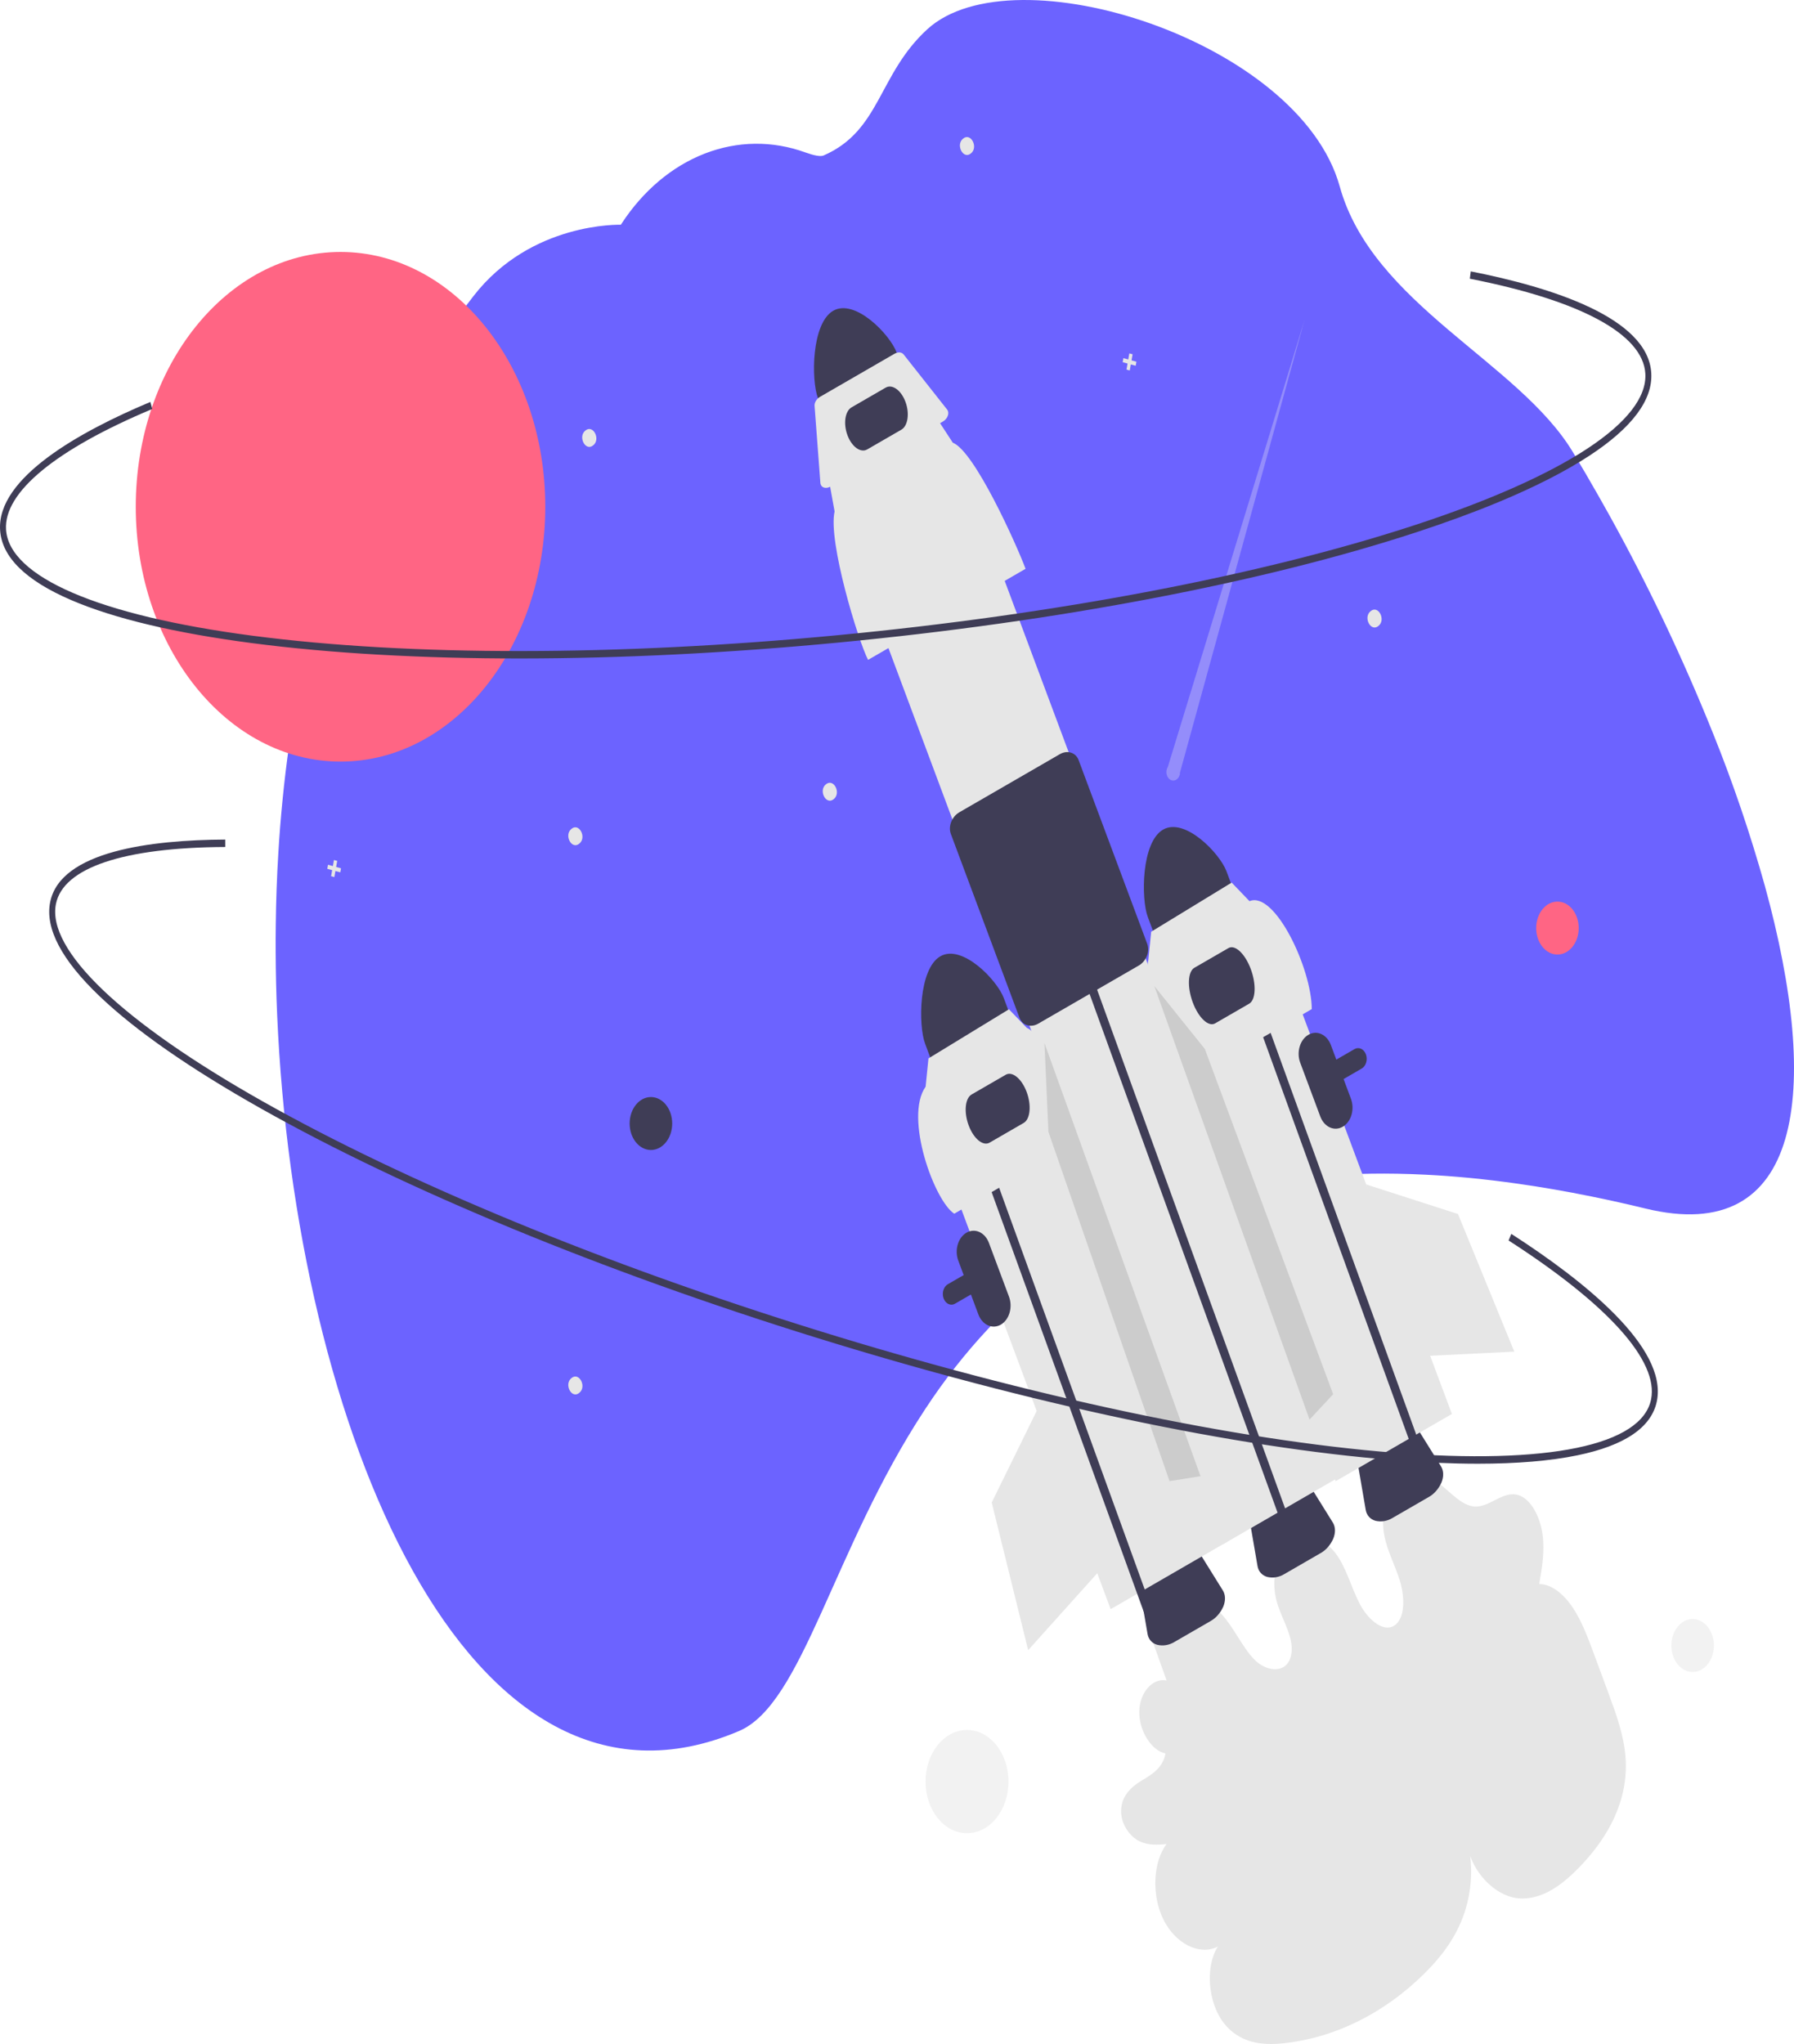 <svg width="1329" height="1514" viewBox="0 0 1329 1514" fill="none" xmlns="http://www.w3.org/2000/svg">
<rect x="0" y="0" width="1329" height="1514" fill="#333333" stroke="none"/>
<g clip-path="url(#clip0_2_79)">
<rect width="1329" height="1514" fill="white"/>
<path d="M851.46 1209.08L864.231 1244.72C853.85 1242.66 844.196 1253.69 843.979 1267.86C843.762 1282.02 853.021 1296.76 863.403 1298.78C861.419 1309.78 852.857 1314.62 845.425 1319.07C837.993 1323.52 829.983 1330.89 830.536 1342.61C830.98 1352.02 837.234 1360.33 843.875 1363.67C850.517 1367.01 857.485 1366.49 864.211 1365.93C854.019 1379.2 853.025 1404.14 861.976 1422.03C870.928 1439.92 888.804 1448.72 902.189 1441.84C892.732 1456.48 894.787 1483.29 906.524 1498.39C918.356 1513.62 935.504 1515.1 950.495 1513.49C988.67 1509.48 1025.04 1491.54 1055.07 1461.93C1066.53 1450.6 1077.23 1437.27 1083.77 1419.89C1090.31 1402.5 1092.23 1380.5 1086.14 1360.72C1087.79 1385.49 1107.72 1405.07 1125.65 1406.16C1143.58 1407.26 1159.24 1394.69 1172.54 1380.36C1190.24 1361.3 1206.62 1334.58 1204.19 1301.62C1202.99 1285.3 1197.26 1269.61 1191.64 1254.41L1180.75 1224.94C1176.35 1213.04 1171.85 1200.94 1165.24 1190.96C1158.62 1180.97 1149.43 1173.24 1140.24 1173.32C1142.34 1161.37 1144.45 1148.98 1142.69 1136.28C1140.93 1123.59 1134.19 1110.44 1125.01 1107.47C1113.34 1103.69 1103.45 1117.09 1091.71 1115.83C1080.41 1114.61 1071.07 1100.5 1060.1 1094.91C1055.59 1092.48 1050.6 1091.74 1045.75 1092.79C1040.9 1093.83 1036.4 1096.61 1032.8 1100.79C1025.85 1109.24 1022.95 1123.51 1025.45 1137.01C1027.63 1148.84 1033.45 1159.27 1036.98 1170.68C1040.51 1182.09 1041.06 1196.76 1034.28 1202.99C1026.1 1210.51 1013.64 1200.28 1007.25 1187.9C1000.85 1175.52 997.183 1160.54 989.098 1150.13C979.556 1137.84 964.619 1134.96 954.794 1143.52C944.97 1152.07 941.213 1171.22 946.166 1187.5C950.215 1200.81 959.492 1214.28 956.275 1226.82C952.874 1240.06 937.995 1238.39 929.019 1229.02C920.044 1219.66 914.084 1205.56 905.218 1195.98C896.214 1186.26 884.456 1182 874.133 1184.72C868.897 1186.23 864.051 1189.36 860.043 1193.82C856.034 1198.27 852.993 1203.92 851.199 1210.22" fill="#E6E6E6"/>
<path d="M1058.22 1108.96L1031.73 1124.27C1027.74 1126.72 1023.23 1127.48 1018.86 1126.43C1015.02 1125.3 1012.42 1122.37 1011.73 1118.4L1005.57 1082.57C1004.4 1075.81 1008.9 1067.81 1016.27 1063.55L1030.9 1055.09C1038.26 1050.84 1046.08 1051.72 1049.48 1057.18L1067.51 1086.16C1069.51 1089.37 1069.63 1093.73 1067.84 1098.12C1065.67 1102.94 1062.3 1106.75 1058.22 1108.96Z" fill="#3F3D56"/>
<path d="M236.575 446.687C261.487 361.849 300.362 284.42 350.713 219.357C393.431 164.178 459.914 166.471 459.914 166.471L460.294 165.884C476.295 141.332 497.767 123.207 522.016 113.781C546.264 104.356 572.21 104.05 596.597 112.903C602.936 115.166 607.812 116.17 610.131 115.161C652.408 96.751 650.422 55.195 686.897 21.719C750.764 -36.897 962.605 30.246 992.476 138.106C1016.69 225.524 1124.76 267.894 1165.13 334.762C1171.44 345.217 1177.64 355.794 1183.71 366.492C1186.56 371.462 1189.38 376.469 1192.16 381.514C1220.77 433.059 1246.43 487.039 1268.96 543.057C1283.73 579.655 1296.57 617.414 1307.4 656.092C1349.51 809.253 1335.11 923.366 1219.01 895.174C1205.26 891.828 1191.85 888.834 1178.77 886.193C1159.82 882.346 1141.54 879.185 1123.91 876.709C1100.18 873.351 1077.6 871.15 1056.18 870.108C1048.97 869.747 1041.9 869.506 1034.96 869.383C932.359 867.613 856.251 891.641 798.27 928.941C788.442 935.248 779.128 941.92 770.328 948.958C756.888 959.648 744.055 971.477 731.92 984.36C715.127 1002.29 699.641 1022.03 685.644 1043.36L684.875 1044.53C617.059 1147.75 594.741 1262.01 547.567 1282.13C345.915 1368.15 218.378 1056.33 205.299 751.312C204.639 735.942 204.274 720.615 204.204 705.333C204.164 698.502 204.191 691.689 204.285 684.894C204.492 667.168 205.12 649.556 206.172 632.156C206.565 625.504 207.021 618.887 207.539 612.305C208.11 605.207 208.732 598.152 209.45 591.14C214.58 539.746 223.554 490.848 236.575 446.687Z" fill="#6C63FF"/>
<path d="M861.598 614.508C845.494 623.837 845.228 665.624 850.278 679.164L859.429 703.672L917.762 669.949L908.611 645.441C903.551 631.907 877.714 605.21 861.598 614.508Z" fill="#3F3D56"/>
<path d="M704.841 966.371C703.815 966.371 702.804 966.063 701.893 965.473C700.983 964.883 700.201 964.028 699.612 962.982C699.024 961.935 698.647 960.727 698.514 959.461C698.381 958.195 698.496 956.907 698.848 955.707C699.133 954.727 699.572 953.827 700.139 953.059C700.706 952.292 701.39 951.672 702.151 951.235L1003.4 777.081C1004.16 776.641 1004.98 776.393 1005.82 776.348C1006.65 776.304 1007.49 776.466 1008.28 776.823C1009.06 777.181 1009.78 777.728 1010.4 778.433C1011.02 779.138 1011.52 779.987 1011.87 780.932C1012.58 782.841 1012.65 785.023 1012.07 786.999C1011.49 788.975 1010.31 790.583 1008.77 791.472L707.525 965.627C706.685 966.116 705.769 966.37 704.841 966.371Z" fill="#3F3D56"/>
<path d="M940.485 685.579L854.375 735.36L989.453 1097.11L1075.56 1047.33L940.485 685.579Z" fill="#E6E6E6"/>
<path d="M617.233 230.19C601.128 239.52 600.863 281.307 605.913 294.847L615.064 319.355L673.397 285.632L664.246 261.124C659.186 247.59 633.349 220.893 617.233 230.19Z" fill="#3F3D56"/>
<path d="M978.068 1150.54L951.571 1165.86C947.587 1168.31 943.07 1169.07 938.708 1168.02C934.861 1166.89 932.262 1163.96 931.578 1159.99L925.413 1124.15C924.249 1117.39 928.748 1109.4 936.11 1105.14L950.744 1096.68C958.106 1092.42 965.92 1093.3 969.321 1098.77L987.353 1127.74C989.353 1130.96 989.474 1135.31 987.689 1139.7C985.519 1144.53 982.14 1148.33 978.068 1150.54Z" fill="#3F3D56"/>
<path d="M896.6 1200.84L870.102 1216.16C866.119 1218.6 861.601 1219.36 857.24 1218.31C853.393 1217.18 850.793 1214.25 850.11 1210.28L843.944 1174.45C842.78 1167.69 847.279 1159.69 854.642 1155.43L869.275 1146.97C876.638 1142.72 884.452 1143.6 887.853 1149.06L905.885 1178.04C907.885 1181.25 908.006 1185.61 906.22 1190C904.051 1194.82 900.672 1198.63 896.6 1200.84Z" fill="#3F3D56"/>
<path d="M719.097 362.797L632.986 412.578L906.031 1143.82L992.142 1094.04L719.097 362.797Z" fill="#E6E6E6"/>
<path d="M808.445 739.752L798.783 713.297L804.345 710.104L813.978 736.476L953.466 1121.31L947.909 1124.52" fill="#3F3D56"/>
<path d="M917.426 717.762L907.763 691.307L913.326 688.115L922.959 714.486L1062.45 1099.32L1056.89 1102.53" fill="#3F3D56"/>
<path d="M759.741 421.317L643.065 488.769C635.637 474.389 613.244 400.7 618.272 378.836L614.498 357.987L695.06 311.413L705.843 327.919C721.85 334.03 753.012 403.244 759.741 421.317Z" fill="#E6E6E6"/>
<path d="M698.426 312.305L615.291 360.367C612.222 362.141 608.954 361.489 607.992 358.91C607.854 358.538 607.768 358.14 607.738 357.732L603.435 300.618C603.251 298.172 604.933 295.401 607.502 293.915L662.635 262.042C665.204 260.557 667.991 260.745 669.374 262.498L701.679 303.424C703.332 305.517 702.434 309.1 699.675 311.427C699.279 311.76 698.861 312.054 698.426 312.305Z" fill="#E6E6E6"/>
<path d="M763.633 759.774C762.733 759.777 761.836 759.646 760.961 759.382C759.728 759.064 758.57 758.399 757.575 757.438C756.581 756.478 755.776 755.246 755.223 753.839L704.396 617.718C702.292 612.082 705.116 604.876 710.691 601.653L785.116 558.627C790.691 555.402 796.938 557.367 799.042 563.001L849.87 699.123C850.377 700.557 850.615 702.116 850.564 703.681C850.512 705.247 850.174 706.777 849.574 708.155C848.269 711.274 846.154 713.752 843.574 715.187L769.15 758.212C767.424 759.225 765.541 759.758 763.633 759.774Z" fill="#3F3D56"/>
<path d="M773.811 780.379L687.7 830.161L822.778 1191.91L908.889 1142.13L773.811 780.379Z" fill="#E6E6E6"/>
<path d="M667.724 318.272L642.471 332.871C637.598 335.688 631.024 330.994 627.818 322.408C624.612 313.822 625.969 304.543 630.842 301.726L656.094 287.127C660.967 284.31 667.541 289.004 670.747 297.59C673.953 306.176 672.597 315.455 667.724 318.272Z" fill="#3F3D56"/>
<path d="M696.604 708.336C680.499 717.665 680.234 759.453 685.284 772.993L694.435 797.501L752.768 763.778L743.617 739.27C738.557 725.736 712.72 699.038 696.604 708.336Z" fill="#3F3D56"/>
<path d="M429.09 624.924C423.402 629.64 417.581 618.417 423.378 613.911C429.065 609.196 434.887 620.419 429.09 624.924Z" fill="#E6E6E6"/>
<path d="M1021.12 463.667C1015.43 468.382 1009.61 457.159 1015.41 452.653C1021.09 447.938 1026.92 459.161 1021.12 463.667Z" fill="#E6E6E6"/>
<path d="M617.597 591.94C611.909 596.655 606.088 585.432 611.885 580.926C617.572 576.211 623.393 587.434 617.597 591.94Z" fill="#E6E6E6"/>
<path d="M429.09 1031.73C423.402 1036.45 417.581 1025.23 423.378 1020.72C429.065 1016 434.887 1027.23 429.09 1031.73Z" fill="#E6E6E6"/>
<path d="M719.214 113.665C713.526 118.38 707.705 107.157 713.502 102.652C719.189 97.936 725.01 109.159 719.214 113.665Z" fill="#E6E6E6"/>
<path d="M439.399 329.897C433.711 334.612 427.89 323.389 433.687 318.883C439.374 314.168 445.195 325.391 439.399 329.897Z" fill="#E6E6E6"/>
<path d="M841.858 267.907L838.24 266.92L839.032 262.415L836.62 261.757L835.826 266.262L832.207 265.276L831.679 268.277L835.297 269.265L834.505 273.767L836.917 274.425L837.711 269.921L841.329 270.909L841.858 267.907Z" fill="#E6E6E6"/>
<path d="M252.632 643.157L249.013 642.169L249.805 637.667L247.393 637.009L246.599 641.511L242.979 640.526L242.451 643.527L246.071 644.515L245.278 649.019L247.691 649.675L248.484 645.173L252.103 646.159L252.632 643.157Z" fill="#E6E6E6"/>
<path d="M994.711 834.574C991.699 836.309 988.258 836.488 985.141 835.07C982.023 833.652 979.486 830.754 978.084 827.011L963.191 787.126C961.797 783.381 961.655 779.1 962.796 775.224C963.936 771.348 966.267 768.194 969.276 766.455C972.284 764.716 975.724 764.534 978.84 765.948C981.957 767.363 984.495 770.259 985.896 774L1000.79 813.885C1002.18 817.632 1002.33 821.915 1001.19 825.793C1000.05 829.672 997.719 832.829 994.711 834.574Z" fill="#3F3D56"/>
<path d="M741.405 981.171C738.393 982.907 734.952 983.086 731.835 981.668C728.718 980.25 726.18 977.352 724.778 973.609L709.885 933.724C708.491 929.979 708.349 925.698 709.49 921.822C710.631 917.946 712.961 914.792 715.97 913.053C718.978 911.314 722.418 911.131 725.535 912.546C728.651 913.961 731.189 916.857 732.59 920.598L747.483 960.483C748.878 964.23 749.021 968.512 747.882 972.391C746.742 976.269 744.413 979.427 741.405 981.171Z" fill="#3F3D56"/>
<path d="M971.769 747.431L871.91 805.16C865.553 792.853 846.387 729.786 850.691 711.074L852.803 690.142L912.427 653.743L925.64 667.496C944.254 659.665 971.618 717.06 971.769 747.431Z" fill="#E6E6E6"/>
<path d="M925.408 743.428L900.155 758.027C895.282 760.844 887.868 753.899 883.629 742.548C879.391 731.196 879.907 719.666 884.78 716.849L910.032 702.25C914.905 699.433 922.32 706.378 926.558 717.73C930.797 729.081 930.281 740.611 925.408 743.428Z" fill="#3F3D56"/>
<path d="M711.246 818.548L701.584 792.093L707.146 788.901L716.779 815.272L856.267 1200.1L850.711 1203.31" fill="#3F3D56"/>
<path d="M806.775 841.26L706.916 898.989C692.185 889.524 669.67 827.594 685.697 804.903L687.809 783.97L747.433 747.572L760.646 761.324C774.345 766.554 801.015 825.792 806.775 841.26Z" fill="#E6E6E6"/>
<path d="M758.359 831.753L733.106 846.352C728.233 849.169 721.28 843.458 717.608 833.624C713.935 823.79 714.913 813.495 719.786 810.678L745.038 796.079C749.911 793.262 756.865 798.972 760.537 808.806C764.209 818.641 763.232 828.936 758.359 831.753Z" fill="#3F3D56"/>
<path d="M252.263 564.117C336.038 564.117 403.952 479.613 403.952 375.372C403.952 271.132 336.038 186.628 252.263 186.628C168.487 186.628 100.573 271.132 100.573 375.372C100.573 479.613 168.487 564.117 252.263 564.117Z" fill="#FF6584"/>
<path opacity="0.3" d="M874.208 571.958L966.39 236.966L865.169 567.948C864.668 568.734 864.325 569.656 864.169 570.64C864.012 571.623 864.046 572.639 864.268 573.603C864.49 574.567 864.893 575.451 865.444 576.182C865.996 576.913 866.679 577.47 867.438 577.807C868.197 578.143 869.01 578.25 869.808 578.118C870.607 577.986 871.369 577.619 872.031 577.047C872.693 576.475 873.236 575.715 873.614 574.83C873.993 573.945 874.197 572.961 874.208 571.958Z" fill="#F0F0F0"/>
<path d="M1109.18 372.281C1091.14 379.743 1071.13 387.074 1049.17 394.272C935.557 431.491 783.272 460.524 620.367 476.024C457.463 491.523 303.4 491.635 186.561 476.343C129.645 468.893 84.628 458.177 52.76 444.493C19.021 430.007 1.293 412.549 0.067 392.609C-2.32 353.761 59.289 319.569 111.392 297.727L112.803 302.936C41.251 332.932 2.779 364.629 4.473 392.19C6.63 427.293 73.167 455.972 187.023 470.876C303.606 486.134 457.384 486.018 620.031 470.543C782.677 455.067 934.683 426.092 1048.05 388.955C1158.75 352.69 1221.02 311.755 1218.86 276.652C1217.07 247.507 1170.9 222.575 1088.85 206.445L1089.54 201.016C1149.16 212.736 1220.75 235.298 1223.26 276.233C1224.49 296.173 1209.1 316.78 1177.52 337.481C1159.52 349.281 1136.65 360.922 1109.18 372.281Z" fill="#3F3D56"/>
<path d="M1153.76 707.038C1162.46 707.038 1169.52 698.258 1169.52 687.426C1169.52 676.595 1162.46 667.815 1153.76 667.815C1145.05 667.815 1138 676.595 1138 687.426C1138 698.258 1145.05 707.038 1153.76 707.038Z" fill="#FF6584"/>
<path d="M1253.9 1238.45C1262.61 1238.45 1269.66 1229.67 1269.66 1218.84C1269.66 1208.01 1262.61 1199.23 1253.9 1199.23C1245.2 1199.23 1238.14 1208.01 1238.14 1218.84C1238.14 1229.67 1245.2 1238.45 1253.9 1238.45Z" fill="#F2F2F2"/>
<path d="M716.363 1357.87C733.335 1357.87 747.093 1340.75 747.093 1319.63C747.093 1298.51 733.335 1281.39 716.363 1281.39C699.391 1281.39 685.633 1298.51 685.633 1319.63C685.633 1340.75 699.391 1357.87 716.363 1357.87Z" fill="#F2F2F2"/>
<path d="M482.202 851.803C490.907 851.803 497.964 843.023 497.964 832.191C497.964 821.36 490.907 812.58 482.202 812.58C473.498 812.58 466.441 821.36 466.441 832.191C466.441 843.023 473.498 851.803 482.202 851.803Z" fill="#3F3D56"/>
<path d="M1012.08 877.328L1080.09 899.232L1121.8 1001.17L1051.28 1004.61L1012.08 877.328Z" fill="#E6E6E6"/>
<path d="M855.121 730.375L892.549 776.971L987.607 1032.7L970.106 1051.52L855.121 730.375Z" fill="#CCCCCC"/>
<path d="M773.741 772.614L776.677 838.392L866.401 1097.09L889.34 1093.41L773.741 772.614Z" fill="#CCCCCC"/>
<path d="M771.292 1038.35L734.667 1112.93L761.666 1222.27L814.261 1163.73L771.292 1038.35Z" fill="#E6E6E6"/>
<path d="M1094.82 1084.18C1075.8 1084.18 1054.96 1083.28 1032.29 1081.49C915.045 1072.23 763.173 1040.02 604.653 990.801C446.134 941.582 299.905 881.23 192.905 820.868C140.782 791.462 100.778 763.628 74.006 738.136C45.66 711.149 33.262 687.626 37.153 668.222C44.734 630.42 111.865 622.15 166.845 621.869L166.864 627.366C91.361 627.752 46.818 642.735 41.44 669.554C34.589 703.711 90.462 757.037 194.73 815.861C301.495 876.09 447.455 936.326 605.723 985.468C763.992 1034.61 915.583 1066.76 1032.57 1076.01C1146.82 1085.04 1216.28 1070.62 1223.13 1036.47C1228.82 1008.11 1191.33 966.327 1117.56 918.824L1119.59 913.942C1173.19 948.459 1235.41 997.964 1227.42 1037.8C1223.53 1057.2 1203.7 1070.72 1168.49 1077.97C1148.42 1082.1 1123.76 1084.18 1094.82 1084.18Z" fill="#3F3D56"/>
</g>
<defs>
<clipPath id="clip0_2_79">
<rect width="1329" height="1514" fill="white"/>
</clipPath>
</defs>
</svg>
